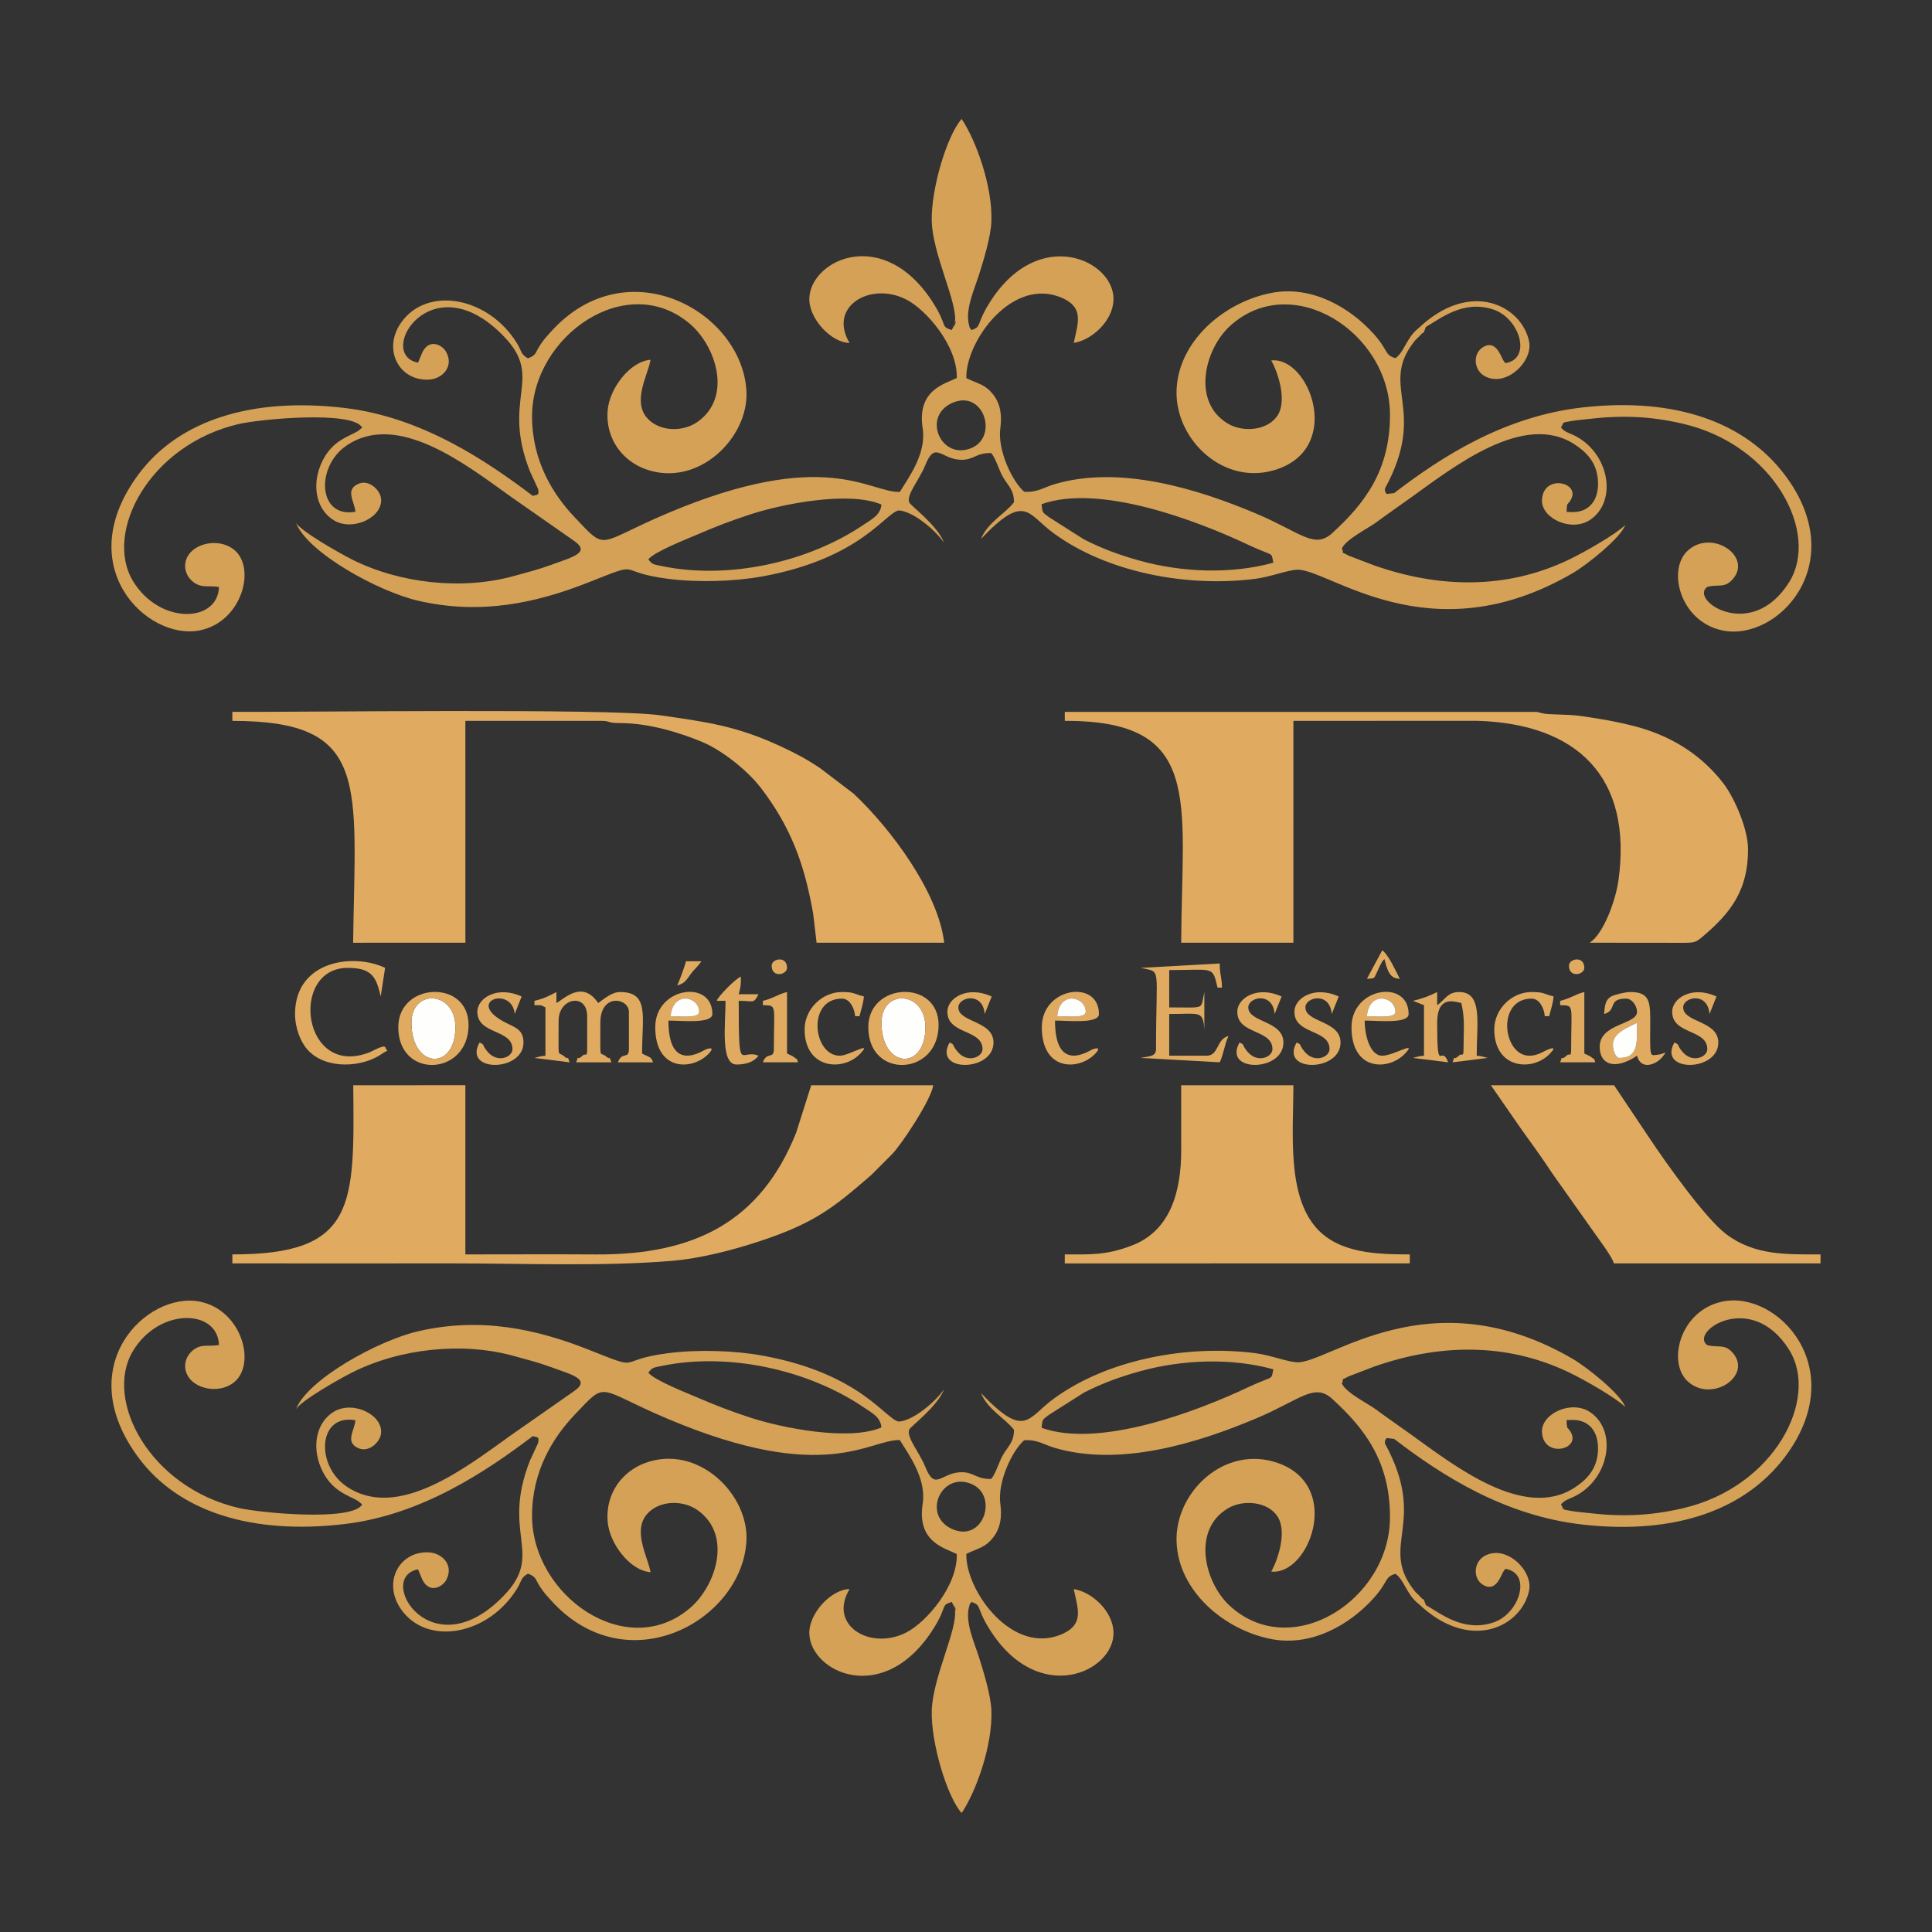 <?xml version="1.0" encoding="UTF-8"?>
<!DOCTYPE svg PUBLIC "-//W3C//DTD SVG 1.1//EN" "http://www.w3.org/Graphics/SVG/1.1/DTD/svg11.dtd">
<!-- Creator: CorelDRAW -->
<svg xmlns="http://www.w3.org/2000/svg" xml:space="preserve" width="381mm" height="381mm" version="1.1" style="shape-rendering:geometricPrecision; text-rendering:geometricPrecision; image-rendering:optimizeQuality; fill-rule:evenodd; clip-rule:evenodd"
viewBox="0 0 38100 38100"
 xmlns:xlink="http://www.w3.org/1999/xlink"
 xmlns:xodm="http://www.corel.com/coreldraw/odm/2003">
 <rect x="0" y="0" width="38100" height="38100" fill="#333333" stroke="none"/>
 <defs>
  <style type="text/css">
   <![CDATA[
    .fil0 {fill:#D5A156}
    .fil1 {fill:#E0AB60}
    .fil2 {fill:#FEFEFD}
   ]]>
  </style>
 </defs>
 <g id="Capa_x0020_1">
  <g id="_2685458736240">
   <path class="fil0" d="M9396.88 9263.46c-317.78,-200.84 -651.17,-425.4 -1019.01,-575.47 -787.39,-321.2 -737.26,-146.84 -1363.42,-74.51 135.55,-120.98 148.12,-57.77 180.65,-225.12 -90.04,-123.33 -77.36,-102.55 -255.14,-128.58 -108.16,-15.84 -208.35,-25.39 -306.97,-38.38 -3410.97,-449.99 -4802.17,2128.45 -4013.16,3322.41 158.9,240.45 468.76,540.75 857.23,586.36 818.29,96.04 1006.52,-465.63 825.45,-600.67 -202.85,-72.6 -304.63,49.62 -483.24,-103.45 -428.42,-367.12 329.38,-961.92 788.16,-526.8 231.01,219.07 180.69,636.51 45.22,914.71 -718.16,1474.47 -3311.84,-39.46 -2071.68,-2156.9 1172.68,-2002.25 4178.13,-1951.49 6216.39,-912.44 308.14,157.07 519.33,301.88 794.65,451.79 -64.04,72.32 129.88,94.89 -195.13,67.05z"/>
   <path class="fil0" d="M28224.43 11505.76c1096.88,8.82 1642.87,81.1 2667.2,-394.67 188.31,-87.46 551.87,-316.93 713.68,-357.98l-158.4 180.56c-405.11,331.2 -942.21,630.92 -1449.6,799.55 -351.72,116.9 -631.07,152.86 -1043.12,205.98 -483.3,62.28 -729.96,-35.23 -1172.24,-48.29 -57.23,-245.55 77.32,-162.43 169,-279.92 111.07,-142.35 69.83,-114.84 273.48,-105.23z"/>
   <path class="fil0" d="M28510.21 9071.69c237.94,-101.85 544.8,-300.97 790.46,-416.06 2073.96,-971.64 5067.6,-916.77 6102.74,1116.18 849.83,1669.08 -570.3,2916.38 -1571.99,2570.16 -282.12,-97.53 -505.41,-323.11 -609.25,-603.15 -140.82,-379.86 -107.76,-723.61 170.19,-898.45 539.25,-339.22 1096.23,303.88 690.59,602.19 -230.39,169.43 -540.13,-83.35 -513.47,278.73 30.58,415.88 1091.79,759.78 1719.07,-153.44 777.09,-1131.33 -459.5,-3781.08 -3997.09,-3350.39 -105.55,12.84 -196.77,22.66 -304.55,38.74 -172.45,25.73 -188.89,37.37 -255.18,132.16 35.16,194.72 20.82,77.31 66.46,134.43l113.37 89.12c-651.9,-78.43 -606.79,-236.63 -1331.36,60.57 -422.04,173.1 -654.16,379.16 -1001.57,545.69 -90.85,-58.84 -96.9,110.68 -68.42,-146.48z"/>
   <path class="fil0" d="M6942.7 10298.91c-273.53,23.15 -490.48,-152.95 -577.34,-335.16 -60.51,-126.89 -76.22,-238.35 -69.57,-404.89l94.19 -352.3c-45.82,556.62 47.47,1079.74 656.34,925.4 19.42,-297.78 -86.77,-168.8 -59.29,-494.3 558.3,-287.07 695.46,598.6 -44.33,661.25z"/>
   <path class="fil0" d="M28117.08 6447.82l-42.9 119.11c-218.71,-143.04 -13.57,60.74 -105.07,-90.26l147.97 -28.85z"/>
   <path class="fil0" d="M19329 6487c162.57,-613.22 905.61,-1515.6 1772.54,-1379.3 1033.45,162.48 1028.44,1332.72 142.51,1588.89 369.36,-874.27 -697.1,-1260.64 -1466.68,-679.84 -191.79,144.73 -310.12,373.45 -448.37,470.25z"/>
   <path class="fil0" d="M8287.38 7192.04c124.83,-175.59 26.16,-267.33 216.6,-334.68 478.43,-87.06 342.24,835.49 -328.13,517.68 -551.98,-261.69 -425.33,-859.94 -129.89,-1038.38 -53.1,197.86 -141.57,256.29 -114.67,536.81 22.1,230.43 111.16,315.24 356.09,318.57z"/>
   <path class="fil0" d="M18655.82 6586.35c-18.37,70.32 -36.25,67.25 16.67,54.75l0.72 -0.15 0.7 -0.17 0.72 -0.17 0.71 -0.17 0.16 -0.03 0.56 -0.12 0.73 -0.17 0.75 -0.17 0.73 -0.17 0.65 -0.16 0.14 -0.02 0.75 -0.17 0.78 -0.18 0.77 -0.17 0.82 -0.17 0.34 -0.07 0.46 -0.11 0.78 -0.17 0.82 -0.18 0.84 -0.17 0.85 -0.17 0.04 -0.02 0.8 -0.17 0.85 -0.17 0.85 -0.19 0.89 -0.17 0.54 -0.12 0.33 -0.05 0.88 -0.17 0.91 -0.19 0.92 -0.19 0.89 -0.17 0.2 -0.05 0.73 -0.13 0.92 -0.19 0.94 -0.17 0.97 -0.19 0.77 -0.15 0.19 -0.02 0.95 -0.19 1.01 -0.17 0.99 -0.19 0.97 -0.18 0.43 -0.07 0.59 -0.12 1.03 -0.17 1.02 -0.19 1.04 -0.17 1.04 -0.19 0 0 1.04 -0.17 1.06 -0.19 1.07 -0.17 1.09 -0.18 0.67 -0.11 0.42 -0.06 1.11 -0.19 1.09 -0.17 1.13 -0.19 1.12 -0.17 0.24 -0.05 0.91 -0.14 1.14 -0.17 1.18 -0.17 1.17 -0.19 0.92 -0.13 0.24 -0.04 1.21 -0.17 1.2 -0.17 1.19 -0.17 1.21 -0.17 0.51 -0.07 0.73 -0.1 1.25 -0.17 1.23 -0.17 1.26 -0.17 1.29 -0.17c150.07,-19.63 39.87,64.47 121.08,-76.27l-231.8 2.86 -0.11 0 -0.06 -0.15c-200.98,-637.17 -829.78,-1512.73 -1715.9,-1459.09 -1028.35,62.27 -1236.37,1323.23 -226.33,1599.18 -101.18,-251 -122.27,-531.83 58.28,-727.25 314.64,-340.52 992.8,-280.08 1435.29,67.23 221.66,173.95 267.63,343.32 448.66,519.93l0.17 0.15c10.21,9.95 20.82,19.9 31.9,29.89z"/>
   <path class="fil0" d="M29951.5 6444.99c330.32,375.56 98.19,798.95 -270.55,937.4 -579.18,217.48 -708.51,-550.42 -256.44,-512.43 130.03,51.46 66.84,183.38 216.56,348.71 555.96,-38.67 359.76,-687.78 310.43,-773.68z"/>
   <path class="fil0" d="M30941.04 10095.62c-13.79,-13.62 -71.22,69.93 -34.2,-148.18 400.17,-412.28 -478.72,-650.31 -498.72,-84.32 -12.7,359.11 585.1,641.71 957.39,383.37 542.79,-376.64 362.17,-1328 -324.34,-1661.14 -101.87,-49.43 -185.67,-65.65 -257.78,-153.68 70.8,-126.69 7.95,-88.22 203.57,-128.16 74.04,-15.11 227.87,-28.25 303.8,-37.24 673.03,-79.45 1233.05,-64.09 1895.27,89.67 1809.79,420.22 2698.96,2160.86 2097.81,3123.31 -746.99,1195.95 -1983.49,349.73 -1614.56,93.83 223.01,-55.31 334.76,29.02 490.67,-139.82 418.98,-453.65 -400.64,-1012.68 -877.55,-573.94 -407.98,375.3 -153.95,1392.32 677.74,1572.05 1087.62,235.03 2555.83,-1310.39 1241.43,-3060.27 -771.7,-1027.43 -2127.65,-1539.11 -3965.94,-1339.16 -1568.71,170.65 -2813.15,979.86 -3743.02,1692.54l-146.84 17.36c-26.53,-46.48 -32.24,-16.75 -35.33,-105.22 854.49,-1567.88 -113.47,-2000.65 565.85,-2885.69 55.28,-72.06 69.96,-71.46 124.16,-131.17 31.67,-34.91 48.85,-51.48 59.43,-62.05l57.2 -109.89c289.68,-163.4 739.85,-541.96 1334.09,-343.39 519.66,173.66 763.9,976.77 233.23,1057.07l-45.34 -65.6c-41.13,-72.86 -148.07,-414.55 -403.92,-242.97 -193.82,129.99 -171.11,441.58 37.41,560.8 420.78,240.59 961.1,-284.42 882.43,-677.17 -140.21,-699.92 -1150.56,-1245.79 -2185.87,-259.89 -230.15,177.31 -276.02,467.87 -450.41,586.77 -221.61,-63.38 -132.03,-152.16 -437.77,-488.49 -464.94,-511.48 -1209.24,-949.87 -2003.13,-799.53 -923,174.77 -1842.11,940.38 -1875.71,1922.31 -33.42,976.59 953.14,1925.59 2008.37,1547.43 1275.13,-456.94 600.27,-2221.06 -141.2,-2136.79 131.48,232.2 315.76,782.31 126.82,1081.31 -190.57,301.63 -679.92,343.83 -980.64,165.12 -722.04,-429.07 -458.65,-1472.43 42.08,-1927.58 1219.36,-1108.29 3147.23,124.78 3153.5,1744.49 4.25,1104.81 -498.34,1758.04 -1142.32,2344.27 -350.8,319.36 -629.01,-21.3 -1490.18,-385.08 -1146.5,-484.28 -2685.95,-966.97 -3983.23,-582.3 -219.02,64.93 -334.74,164.35 -596.59,149.28 -227.68,-189.54 -533.83,-817.04 -471.41,-1259.38 33.99,-240.58 4.33,-470.38 -137.89,-653.71 -163.63,-210.85 -300.77,-213.42 -532.58,-328.35 -21.19,-720.33 917.15,-2034.18 1911.61,-1570.69 414.48,193.17 284.42,498.93 205.99,877.15 370.39,-60.72 770.93,-441.29 784.42,-848.26 25.99,-784.24 -1481.87,-1482.87 -2445.57,57.1 -270.51,432.24 -145.08,465.9 -354.11,536.98 -43.68,-60.36 -29.16,-15.5 -53.27,-114.7 -72.58,-299.04 114.69,-704.66 200.15,-975.36 86.99,-275.66 234.27,-746.62 244.88,-1056.67 23.6,-691.52 -303.76,-1593.49 -586.81,-2016.01 -289.33,321.9 -606.36,1386.32 -589.7,2016.02 17.39,657.52 517.6,1619.48 456.09,1990.14 -45.44,274.08 76.56,-218.55 -23.13,80.74l-38.04 75.23c-223.25,-64.11 -85.29,-81.11 -345.86,-501.96 -977.07,-1578.13 -2435.1,-890.62 -2463.03,-127.25 -14.85,406.17 436.28,880.73 793.59,884 -431.69,-717.31 409.65,-1219.36 1118.35,-856.09 401.53,205.8 1013.01,921.74 996.16,1546.82 -218.67,115.04 -792.21,224.58 -672.96,991.61 76.92,494.47 -268.34,960.22 -451.04,1256.31 -598.8,16.62 -1462.81,-895.09 -4565.4,413.73 -1433.71,604.8 -1188.6,778.51 -1849.34,82.43 -418.51,-440.87 -835.71,-1098.06 -837.52,-1983.12 -3.29,-1586.61 1874.91,-2900.91 3124.07,-1818.35 501.28,434.42 830.62,1429.64 144.51,1919.87 -295.34,211.04 -759.74,196.89 -997.83,-70.89 -299.25,-336.54 20.13,-861.55 66.2,-1150.17 -410.87,31.66 -813.25,572.72 -845.97,999.74 -45.38,591.39 324.3,999.49 732.36,1151.72 1043.13,389.12 2058.55,-611.72 2004.18,-1540.94 -91.97,-1572.34 -2364.8,-2825.94 -3858.22,-1159.95 -87.06,97.14 -135.91,145.56 -213.29,265.53 -97.82,151.64 -72.68,197.32 -238.54,254.86 -144.4,-82.49 -120.48,-141.09 -208.09,-285.87 -559.43,-924.64 -1779.24,-1153.97 -2294.29,-413.74 -367.02,527.5 -37.29,1149.81 550.9,1119.88 267.32,-13.6 502.31,-260.59 337.11,-551.58 -74.29,-130.83 -332.32,-271.5 -470.28,21.93l-81.03 195.32c-847.34,-159.44 265.62,-2011.15 1701.51,-508.59 790.05,826.76 -65.99,1203.07 504.84,2651.34l161.59 349.54c20.84,130.08 -2.34,104.78 -105.68,134.2 -918.67,-695.41 -2188.34,-1550.8 -3701.08,-1732.05 -1838.76,-220.34 -3274.8,243.12 -4064.05,1295.3 -1366.59,1821.83 153.27,3290.03 1190.98,3091.21 848.15,-162.51 1138.37,-1266.24 661.31,-1609.39 -304.31,-218.88 -769.56,-103.52 -900.49,162.46 -104.97,213.25 5.18,407.77 120.2,492.99 169.85,125.82 289.66,61.49 505.39,96.97 -23.21,711.75 -1176.29,745.65 -1696.54,-118.18 -579.36,-961.99 325.41,-2684.93 2084.09,-3095.41 424.29,-99.02 2246.91,-270.26 2436.24,69.33l-77.03 64.93c-186.98,118.09 -539.66,188.24 -738.25,663.07 -189.08,452 -69.71,909 262.17,1104.04 378,222.16 973.69,-67.74 923.99,-439.21 -22.51,-168.45 -242.54,-376.21 -448.56,-282.29 -261.78,119.33 -79.18,332.67 -54.65,549.36 -736.46,134.6 -792.56,-877.41 -184.88,-1298.92 1008.34,-699.43 2366.45,370.94 3257.14,1008.11l1224.62 855.39c359.79,241.15 -12.99,327.77 -440.95,484.11 -255.5,93.32 -464.89,145.24 -735.52,220.15 -1010.42,279.68 -2244.2,148.82 -3190.45,-328.35 -260.78,-131.5 -992.57,-549.28 -1101.78,-718.17 234.42,587.68 1616.06,1348.4 2404.85,1532.02 1241.87,289.08 2348.16,39.7 3359.11,-359.99 1122.93,-443.99 486.03,-210.75 1577.12,-70.75 582.09,74.7 1305.77,52.5 1859.75,-48.85 1955.27,-357.69 2432.95,-1274.8 2690.73,-1300.88 309.23,27.25 755.84,433.45 888.07,640.33 -129.43,-349.01 -666.84,-736.3 -689.24,-801.44 -53.34,-155.11 199.53,-437.22 319.65,-734.11 195.71,-483.87 305.65,-115.26 697.58,-103.22 261.89,8.05 297.97,-141.47 603.13,-131.89 100.32,128.46 144.5,325.65 232.66,476.18 100.31,171.27 216.83,252.18 214.48,493.04 -181.2,234.79 -514.87,393.06 -650.17,722.8 868.04,-912.52 913.48,-494.78 1420.08,-120.75 1063.41,785.16 2642.29,1078.36 3983.12,909.32 294.86,-37.17 626.56,-168.55 822.03,-180.79 610.05,-38.23 2618.38,1724.95 5455.87,60.14 274.94,-161.32 942.79,-696.49 1022.61,-940.58 -185.3,181.41 -789.05,527.4 -1102.63,678.41 -1248.33,601.04 -2577.41,563.05 -3851.11,115.81l-500.46 -191.35c-190.18,-110.2 -71.64,11.29 -132.52,-143.41 92.11,-187.96 497.97,-381.41 673.29,-510.44 234.83,-172.81 452.62,-322.67 682,-487.24 854.45,-613.15 2233,-1704 3230.78,-1054.7 222.56,144.83 438.27,345.42 463.2,709.88 26.79,391.66 -174.92,661.62 -571.17,624.19zm-12169.45 -2146.56c619.77,-283.73 924.11,652.16 392.67,883.4 -597.53,260.01 -992.19,-608.92 -392.67,-883.4zm-5986.77 3081.45c120.21,-151.43 777.09,-407.3 953.02,-483.75 350.96,-152.47 692.08,-283.75 1068.03,-405.87 608.22,-197.55 1927.7,-466.8 2576.32,-191.25 -16.71,208.41 -197.06,293.36 -342.25,392.2 -1096.35,746.21 -2672.55,1094.75 -3990.94,821.37 -175.88,-36.47 -182.61,-30.11 -264.18,-132.7zm7756 -1087.68c1127.34,-404.22 3033.62,304.16 4121.47,822.89 82.42,39.31 154.21,65.97 242.99,103.47 197.07,83.26 168.62,42.15 205.34,227.47 -822.51,228.33 -1795.3,194.16 -2637.73,-40.71 -412.39,-114.98 -747.56,-240.03 -1098.04,-419.83l-689.42 -437.8c-118.88,-94.17 -128.95,-68.92 -144.61,-255.49z"/>
   <path class="fil1" d="M20998.3 14215.98c2747.16,-10.55 2306.18,1571.48 2295.38,4374.7l2212.66 0.02 0.31 -4374.63 3616.77 -1.52c1972.07,55.87 3076.27,1102.11 2793.31,3147.18 -55.76,402.65 -297.23,1057.34 -566.74,1229.02l1801.95 1.84c281.85,1.85 291.18,-8.08 446.46,-140.67 540.28,-461.26 874.18,-902.79 874.18,-1704.01 0,-391.79 -262.09,-1009.73 -493.64,-1308.48 -451.96,-583.12 -1070.72,-953.3 -1798.78,-1132.09 -213.75,-52.5 -401.7,-91.58 -608.12,-125.84 -597.2,-99.15 -515.78,-74.47 -1024.17,-98.24 -145.96,-6.82 -202.45,-44.18 -257.08,-44.18l-9292.8 -0.05 0.31 176.95z"/>
   <path class="fil1" d="M4582.28 14216.07c2718.56,0 2423.78,1212.55 2381.44,4375.28l2214.18 -0.87 -0.62 -4374.41 2705.16 0.03c166.46,6.12 91.22,42.87 346.49,43.07 581.96,0.46 1207.09,198.78 1627.38,376.67 401.63,170 894.74,570.88 1146.93,899.84 594.47,775.53 863.33,1510.55 1033.18,2486.17l67.14 568.9 2515.92 -0.24c-111.73,-982.09 -1043.95,-2243.72 -1785.66,-2938.63l-661.9 -504.02c-269.66,-180.4 -471.27,-287.63 -778.99,-430.7 -877.4,-407.93 -1479.77,-481.86 -2370.68,-610.66 -1003,-145 -7277.41,-57.86 -8440.91,-68.39l0.94 177.96z"/>
   <path class="fil1" d="M4582.06 24737.31l0.31 177.04c1436.92,3.02 2874.31,-0.15 4311.43,0.02 1429.49,0.17 2965.62,63.02 4325.25,-46.91 611.55,-49.45 1254.81,-222.77 1766.5,-391.66 1097.02,-362.09 1472.09,-678.36 2196.17,-1303.99l410.18 -411.19c182.95,-185.3 777.23,-1080.46 811.26,-1358.47l-2405.93 0.02 -295.47 932.37c-701.8,1759.27 -2008.4,2416.46 -3949.05,2403.61 -857.83,-5.7 -1717.22,-0.31 -2575.26,-0.58l-0.06 -3336.55 -2211.07 1.09c23.83,2369.85 56.66,3340.28 -2384.26,3335.2z"/>
   <path class="fil1" d="M23294.01 22681.9c-0.02,830.31 -218.76,1589.51 -966.55,1877.88 -515.92,198.95 -819.63,177.69 -1329.26,177.75l-0.36 177.66 6804.43 -0.63 -0.17 -177.04c-652.67,0 -1386.86,-22.92 -1831.01,-508.82 -598.99,-655.28 -464.63,-1897.77 -464.72,-2826.19l-2212.75 -0.4 0.39 1279.79z"/>
   <path class="fil1" d="M31826.63 24914.35l4075.24 0.19 -0.1 -176.94c-673.15,-0.22 -1296.4,23.21 -1854.69,-394.91 -422.79,-316.64 -1206.72,-1430.09 -1523.58,-1905.09l-693.15 -1035.38 -2429.13 -0.09 587.89 848.59c220.09,305.79 427.67,593.03 624.76,891.96l753.84 1064.83c136.52,199.99 418.73,561.43 458.92,706.84z"/>
   <path class="fil1" d="M10539.71 19736.57l0 86.62c170.21,3.8 101.61,-11.85 216.57,43.32l0 952.89c-116.94,9.74 -117.84,20.33 -216.57,43.33l693.02 86.63c-71,-196.17 10.04,-12.09 -102.32,-114.24 -140.25,-127.49 -114.26,127.71 -114.26,-708.73 0,-450.3 563.1,-554.17 563.1,-86.62l0 649.7c0,175.56 -28.85,69.66 -89.56,127.03 -144.19,136.29 -55.37,-65.11 -127.03,132.86l693.01 0c-70.98,-196.17 10.04,-12.09 -102.3,-114.24 -135.06,-122.78 -114.24,138.17 -114.24,-665.41 0,-594.41 563.08,-488.13 563.08,-216.58l0 736.34c0,208.86 -136.3,38.11 -216.58,259.89l693.02 0c-41.55,-114.78 -51.56,-85.97 -216.56,-173.25 0,-733.36 147.16,-1212.79 -433.16,-1212.79 -169.23,0 -319.49,140.48 -433.11,216.56 -310.82,-464.14 -674.21,-78.71 -822.98,0l0 -216.56c-147.86,78.23 -247.58,130.03 -433.13,173.25z"/>
   <path class="fil1" d="M5818.5 19996.46c0,277.6 110.14,554.25 247.31,705.58 363.81,401.29 1086.02,345.06 1457.56,84.81 165.51,-115.93 121.13,-12.5 71.01,-140.7 -37.47,-40.09 -260.96,87.5 -289.81,99.2 -1347.55,546.97 -1609.77,-1658.49 -446.53,-1658.49 483.63,0 562.24,187.63 649.69,563.07l86.65 -563.07c-620.19,-297.57 -1775.88,-145.85 -1775.88,909.6z"/>
   <path class="fil1" d="M22494.32 19086.86c419.74,97.79 303.18,-82.42 303.18,1602.61 0,157.33 -156.27,139.02 -303.18,173.26l1559.3 86.63c78.81,-164.3 94.4,-355.47 173.26,-519.78 -246.68,65.87 -186.45,389.82 -433.16,389.82l-736.34 0 0 -822.94c617.19,0 661.86,-71.51 693.01,303.18l0 -736.32c-82.9,355.86 49.52,303.19 -693.01,303.19l0 -736.34c884.8,0 851.48,-88.88 952.9,346.51l86.65 0c0,-219.6 -43.31,-235.98 -43.31,-476.43l-1559.3 86.61z"/>
   <path class="fil2" d="M17383.3 20169.71c0,905.73 866.28,957.25 866.28,86.62 0,-718.3 -866.28,-765.96 -866.28,-86.62z"/>
   <path class="fil2" d="M8114.13 20169.71c0,905.73 866.28,957.25 866.28,86.62 0,-718.3 -866.28,-765.96 -866.28,-86.62z"/>
   <path class="fil1" d="M27865.21 19736.57l216.59 86.62 0 996.21c-116.95,9.74 -117.85,20.33 -216.59,43.33l693.03 86.63c-138.3,-382.12 -216.56,301.15 -216.56,-779.65 0,-529.02 315.04,-427.43 476.43,-389.83 75.93,325.81 43.34,520.82 43.34,909.59 0,175.56 -28.85,69.66 -89.56,127.03 -144.19,136.29 -55.37,-65.11 -127.03,132.86l693.03 -86.63c-98.73,-23 -99.61,-33.59 -216.56,-43.33 0,-640.77 124.28,-1256.08 -346.53,-1256.08 -231.16,0 -279.96,157.31 -433.12,259.87l0 -259.87c-138.51,73.28 -304.7,133.23 -476.47,173.25z"/>
   <path class="fil1" d="M17383.3 20169.71c0,-679.34 866.28,-631.68 866.28,86.62 0,870.63 -866.28,819.11 -866.28,-86.62zm-259.91 86.62c0,1034.49 1386.06,966.09 1386.06,-43.31 0,-906.56 -1386.06,-844.9 -1386.06,43.31z"/>
   <path class="fil1" d="M8114.13 20169.71c0,-679.34 866.28,-631.68 866.28,86.62 0,870.63 -866.28,819.11 -866.28,-86.62zm-259.87 86.62c0,1034.49 1386.03,966.09 1386.03,-43.31 0,-906.56 -1386.03,-844.9 -1386.03,43.31z"/>
   <path class="fil1" d="M31806.78 20602.84c0,-243.16 310.4,-345.26 476.44,-433.13 0,378.04 34.61,693.02 -346.49,693.02 -81.54,0 -129.95,-159.77 -129.95,-259.89zm-173.27 -606.38c266.35,-71.14 58.95,-303.2 433.16,-303.2 122.92,0 216.55,149.5 216.55,259.87 0,257.86 -736.34,223.03 -736.34,693.02 0,341.49 292.01,470.79 736.34,173.25 80.12,300.06 383.25,168.98 498.53,26.19 120.89,-149.72 38.91,-57.55 -90.71,-45.93 -153.75,13.76 -153.2,85.27 -147.64,-586.93 3.61,-439.16 3.39,-649.41 -390.11,-649.41 -103.41,0 -328.52,55.67 -385.76,90.71 -108.58,66.46 -120.04,174.72 -134.02,342.43z"/>
   <path class="fil1" d="M26955.65 20039.77c42.38,-509.52 563.05,-389.72 563.05,-86.64 0,133.03 -353.57,86.64 -563.05,86.64zm-303.24 216.56c0,873.02 729.86,858.7 1049.74,526.7 269.56,-279.79 -217.18,36.37 -443.32,36.37 -243.93,0 -346.53,-406.58 -346.53,-693.01 263.73,0 866.29,67.42 866.29,-129.93 0,-690.32 -1126.18,-531.95 -1126.18,259.87z"/>
   <path class="fil1" d="M13225.16 20039.77c42.42,-509.52 563.08,-389.72 563.08,-86.64 0,133.03 -353.56,86.64 -563.08,86.64zm-303.2 216.56c0,873.02 729.86,858.7 1049.73,526.7 129.96,-134.9 26.53,-117.7 -52.34,-88.27 -59.75,22.28 -737.5,493.72 -737.5,-568.37 263.72,0 866.27,67.42 866.27,-129.93 0,-690.32 -1126.16,-531.95 -1126.16,259.87z"/>
   <path class="fil1" d="M20848.37 20039.77c42.41,-509.52 563.11,-389.72 563.11,-86.64 0,133.03 -353.59,86.64 -563.11,86.64zm-303.18 216.56c0,873.02 729.84,858.7 1049.72,526.7 129.98,-134.9 26.55,-117.7 -52.35,-88.27 -59.73,22.28 -737.5,493.72 -737.5,-568.37 263.73,0 866.29,67.42 866.29,-129.93 0,-690.32 -1126.16,-531.95 -1126.16,259.87z"/>
   <path class="fil1" d="M9413.54 19953.13c0,452.87 693.01,338.31 693.01,736.34 0,156 -291.12,284.38 -488.11,54.98 -124.73,-145.28 -48.2,-139.16 -161.56,-184.92 -333.15,592.98 866.25,582.49 866.25,0 0,-240.59 -144.09,-290.97 -317.47,-375.53 -888.38,-433.26 96.55,-760.54 144.22,-187.54l137.33 -345.26c-478.74,-219.89 -873.67,29.34 -873.67,301.93z"/>
   <path class="fil1" d="M25526.27 19953.13c0,452.87 693.03,338.31 693.03,736.34 0,156 -291.17,284.38 -488.13,54.98 -124.74,-145.28 -48.18,-139.16 -161.59,-184.92 -333.14,592.98 866.29,582.49 866.29,0 0,-435.28 -693.03,-392.61 -693.03,-693.02 0,-206.36 482.65,-316.08 519.77,129.95l137.36 -345.26c-478.77,-219.89 -873.7,29.34 -873.7,301.93z"/>
   <path class="fil1" d="M18682.69 19953.13c0,452.87 693.03,338.31 693.03,736.34 0,156 -291.16,284.38 -488.13,54.98 -124.74,-145.28 -48.19,-139.16 -161.59,-184.92 -333.14,592.98 866.29,582.49 866.29,0 0,-435.28 -693.04,-392.61 -693.04,-693.02 0,-206.36 482.68,-316.08 519.8,129.95l137.34 -345.26c-478.75,-219.89 -873.7,29.34 -873.7,301.93z"/>
   <path class="fil1" d="M24400.13 19953.13c0,452.87 693.02,338.31 693.02,736.34 0,156 -291.16,284.38 -488.14,54.98 -124.74,-145.28 -48.22,-139.16 -161.57,-184.92 -333.16,592.98 866.27,582.49 866.27,0 0,-435.28 -693.03,-392.61 -693.03,-693.02 0,-206.36 482.66,-316.08 519.78,129.95l137.36 -345.26c-478.76,-219.89 -873.69,29.34 -873.69,301.93z"/>
   <path class="fil1" d="M32976.25 19953.13c0,452.87 693.03,338.31 693.03,736.34 0,156 -291.16,284.38 -488.11,54.98 -124.76,-145.28 -48.21,-139.16 -161.59,-184.92 -333.18,592.98 866.27,582.49 866.27,0 0,-435.28 -693.04,-392.61 -693.04,-693.02 0,-206.36 482.66,-316.08 519.78,129.95l137.33 -345.26c-478.74,-219.89 -873.67,29.34 -873.67,301.93z"/>
   <path class="fil1" d="M15867.3 20299.64c0,777.54 748.66,840.81 1093.03,483.39 265.43,-275.49 -210.22,36.37 -399.99,36.37 -528.17,0 -654.57,-1126.14 43.31,-1126.14 155.3,0 246.74,188.74 259.87,346.51l86.62 0c30.3,-129.96 74.73,-246.74 86.63,-389.84 -198.44,-46.22 -175.21,-86.61 -433.12,-86.61 -395.87,0 -736.35,340.47 -736.35,736.32z"/>
   <path class="fil1" d="M29467.82 20299.64c0,777.54 748.66,840.81 1093.04,483.39 163.71,-169.91 1.55,-97.82 -23.24,-89.43 -87.11,29.45 -202.9,125.8 -376.76,125.8 -528.16,0 -654.56,-1126.14 43.31,-1126.14 155.3,0 246.76,188.74 259.88,346.51l86.63 0c30.28,-129.96 74.72,-246.74 86.62,-389.84 -198.44,-46.22 -175.21,-86.61 -433.13,-86.61 -395.87,0 -736.35,340.47 -736.35,736.32z"/>
   <path class="fil1" d="M14134.75 19736.57l173.27 0c0,449.9 -105.7,1256.08 216.56,1256.08 200.93,0 347.55,-56.45 433.11,-173.25 -363.15,-150.01 -389.8,422.4 -389.8,-1082.83 307.19,0 286.2,65.85 389.8,-129.94l-389.8 0c35.59,-152.73 43.31,-142.31 43.31,-346.51 -88.29,23.58 -452.87,388.14 -476.45,476.45z"/>
   <path class="fil1" d="M15044.33 19736.57l0 86.62c285.82,6.38 216.6,-18.62 216.6,866.28 0,208.86 -136.31,38.11 -216.6,259.89l693.03 0c-37.41,-103.33 4.11,-34.87 -74.27,-98.99 -41.44,-33.88 -96.8,-50.2 -142.28,-74.26l0 -1212.79c-179,41.69 -263.57,123.65 -476.48,173.25z"/>
   <path class="fil1" d="M30767.23 19736.57l0 86.62c285.82,6.38 216.59,-18.62 216.59,866.28 0,175.56 -28.85,69.66 -89.56,127.03 -144.19,136.29 -55.37,-65.11 -127.03,132.86l693.03 0c-37.38,-103.33 4.11,-34.87 -74.26,-98.99 -41.45,-33.88 -96.83,-50.2 -142.3,-74.26l0 -1212.79c-178.99,41.69 -263.56,123.65 -476.47,173.25z"/>
   <path class="fil2" d="M31806.78 20602.84c0,100.12 48.41,259.89 129.95,259.89 381.1,0 346.49,-314.98 346.49,-693.02 -166.04,87.87 -476.44,189.97 -476.44,433.13z"/>
   <path class="fil2" d="M26955.65 20039.77c209.48,0 563.05,46.39 563.05,-86.64 0,-303.08 -520.67,-422.88 -563.05,86.64z"/>
   <path class="fil2" d="M13225.16 20039.77c209.52,0 563.08,46.39 563.08,-86.64 0,-303.08 -520.66,-422.88 -563.08,86.64z"/>
   <path class="fil2" d="M20848.37 20039.77c209.52,0 563.11,46.39 563.11,-86.64 0,-303.08 -520.7,-422.88 -563.11,86.64z"/>
   <path class="fil1" d="M26955.65 19303.43c169.34,-14.1 130.89,4.75 204.26,-142.24 23.84,-47.79 33.97,-80.06 54.29,-118.95l30.47 -56.16c66.21,-104.83 5.8,-13.03 57.48,-72.47 73.94,317.38 146.2,376.76 303.18,389.82 -76.21,-144.07 -218.76,-469.5 -346.5,-563.07 -102.29,193.34 -199.5,367.08 -303.18,563.07z"/>
   <path class="fil1" d="M13355.12 19433.37c148.65,-39.69 180.77,-106.98 259.89,-216.54 78.89,-109.25 143.82,-151.31 216.54,-259.91l-303.18 0c-22.46,96.3 -131.77,389.92 -173.25,476.45z"/>
   <path class="fil1" d="M15217.58 19043.54c0,246.14 303.23,182.68 303.23,43.32 0,-246.13 -303.23,-182.68 -303.23,-43.32z"/>
   <path class="fil1" d="M30940.51 19043.54c0,246.14 303.19,182.68 303.19,43.32 0,-246.13 -303.19,-182.68 -303.19,-43.32z"/>
   <path class="fil0" d="M9396.88 28836.54c-317.78,200.84 -651.17,425.4 -1019.01,575.47 -787.39,321.2 -737.26,146.84 -1363.42,74.51 135.55,120.98 148.12,57.77 180.65,225.12 -90.04,123.33 -77.36,102.53 -255.14,128.58 -108.16,15.84 -208.35,25.39 -306.97,38.38 -3410.97,449.99 -4802.17,-2128.45 -4013.16,-3322.41 158.9,-240.45 468.76,-540.75 857.23,-586.36 818.29,-96.04 1006.52,465.63 825.45,600.67 -202.85,72.6 -304.63,-49.62 -483.24,103.43 -428.42,367.12 329.38,961.94 788.16,526.82 231.01,-219.09 180.69,-636.51 45.22,-914.71 -718.16,-1474.47 -3311.84,39.46 -2071.68,2156.9 1172.68,2002.25 4178.13,1951.49 6216.39,912.44 308.14,-157.07 519.33,-301.88 794.65,-451.79 -64.04,-72.32 129.88,-94.91 -195.13,-67.05z"/>
   <path class="fil0" d="M28224.43 26594.24c1096.88,-8.82 1642.87,-81.1 2667.2,394.67 188.31,87.46 551.87,316.93 713.68,357.98l-158.4 -180.56c-405.11,-331.2 -942.21,-630.92 -1449.6,-799.55 -351.72,-116.9 -631.07,-152.86 -1043.12,-205.98 -483.3,-62.28 -729.96,35.23 -1172.24,48.29 -57.23,245.53 77.32,162.43 169,279.92 111.07,142.35 69.83,114.84 273.48,105.23z"/>
   <path class="fil0" d="M28510.21 29028.31c237.94,101.85 544.8,300.97 790.46,416.06 2073.96,971.63 5067.6,916.77 6102.74,-1116.18 849.83,-1669.08 -570.3,-2916.38 -1571.99,-2570.16 -282.12,97.53 -505.41,323.11 -609.25,603.15 -140.82,379.86 -107.76,723.61 170.19,898.45 539.25,339.22 1096.23,-303.88 690.59,-602.19 -230.39,-169.43 -540.13,83.35 -513.47,-278.73 30.58,-415.88 1091.79,-759.78 1719.07,153.44 777.09,1131.33 -459.5,3781.08 -3997.09,3350.39 -105.55,-12.84 -196.77,-22.66 -304.55,-38.74 -172.45,-25.73 -188.89,-37.37 -255.18,-132.16 35.16,-194.72 20.82,-77.31 66.46,-134.43l113.37 -89.12c-651.9,78.43 -606.79,236.63 -1331.36,-60.57 -422.04,-173.1 -654.16,-379.16 -1001.57,-545.69 -90.85,58.84 -96.9,-110.68 -68.42,146.48z"/>
   <path class="fil0" d="M6942.7 27801.09c-273.53,-23.15 -490.48,152.95 -577.34,335.16 -60.51,126.89 -76.22,238.33 -69.57,404.89l94.19 352.28c-45.82,-556.6 47.47,-1079.72 656.34,-925.38 19.42,297.78 -86.77,168.8 -59.29,494.3 558.3,287.07 695.46,-598.6 -44.33,-661.25z"/>
   <path class="fil0" d="M28117.08 31652.18l-42.9 -119.11c-218.71,143.04 -13.57,-60.74 -105.07,90.26l147.97 28.85z"/>
   <path class="fil0" d="M19329 31612.98c162.57,613.24 905.61,1515.62 1772.54,1379.32 1033.45,-162.48 1028.44,-1332.72 142.51,-1588.89 369.36,874.27 -697.1,1260.64 -1466.68,679.84 -191.79,-144.73 -310.12,-373.45 -448.37,-470.27z"/>
   <path class="fil0" d="M8287.38 30907.96c124.83,175.59 26.16,267.33 216.6,334.68 478.43,87.06 342.24,-835.49 -328.13,-517.68 -551.98,261.68 -425.33,859.94 -129.89,1038.38 -53.1,-197.86 -141.57,-256.29 -114.67,-536.81 22.1,-230.43 111.16,-315.24 356.09,-318.57z"/>
   <path class="fil0" d="M18655.82 31513.65c-18.37,-70.32 -36.25,-67.25 16.67,-54.75l0.72 0.15 0.7 0.17 0.72 0.17 0.71 0.17 0.16 0.03 0.56 0.12 0.73 0.17 0.75 0.17 0.73 0.17 0.65 0.16 0.14 0.02 0.75 0.17 0.78 0.18 0.77 0.17 0.82 0.17 0.34 0.07 0.46 0.11 0.78 0.17 0.82 0.18 0.84 0.17 0.85 0.17 0.04 0.02 0.8 0.17 0.85 0.17 0.85 0.17 0.89 0.19 0.54 0.12 0.33 0.05 0.88 0.17 0.91 0.19 0.92 0.19 0.89 0.17 0.2 0.05 0.73 0.13 0.92 0.19 0.94 0.17 0.97 0.19 0.77 0.15 0.19 0.02 0.95 0.19 1.01 0.17 0.99 0.19 0.97 0.18 0.43 0.07 0.59 0.12 1.03 0.17 1.02 0.19 1.04 0.17 1.04 0.17 0 0.02 1.04 0.17 1.06 0.19 1.07 0.17 1.09 0.18 0.67 0.11 0.42 0.06 1.11 0.19 1.09 0.17 1.13 0.19 1.12 0.17 0.24 0.05 0.91 0.14 1.14 0.17 1.18 0.17 1.17 0.19 0.92 0.12 0.24 0.05 1.21 0.17 1.2 0.17 1.19 0.17 1.21 0.17 0.51 0.07 0.73 0.1 1.25 0.17 1.23 0.17 1.26 0.17 1.29 0.17c150.07,19.63 39.87,-64.47 121.08,76.27l-231.8 -2.86 -0.11 0 -0.06 0.15c-200.98,637.17 -829.78,1512.73 -1715.9,1459.09 -1028.35,-62.27 -1236.37,-1323.23 -226.33,-1599.18 -101.18,251 -122.27,531.83 58.28,727.25 314.64,340.52 992.8,280.08 1435.29,-67.23 221.66,-173.95 267.63,-343.32 448.66,-519.93l0.17 -0.15c10.21,-9.95 20.82,-19.9 31.9,-29.89z"/>
   <path class="fil0" d="M29951.5 31655.01c330.32,-375.56 98.19,-798.95 -270.55,-937.4 -579.18,-217.48 -708.51,550.4 -256.44,512.43 130.03,-51.46 66.84,-183.38 216.56,-348.71 555.96,38.67 359.76,687.78 310.43,773.68z"/>
   <path class="fil0" d="M30941.04 28004.38c-13.79,13.62 -71.22,-69.93 -34.2,148.18 400.17,412.28 -478.72,650.29 -498.72,84.32 -12.7,-359.11 585.1,-641.71 957.39,-383.37 542.79,376.64 362.17,1328 -324.34,1661.14 -101.87,49.43 -185.67,65.65 -257.78,153.68 70.8,126.69 7.95,88.22 203.57,128.16 74.04,15.11 227.87,28.25 303.8,37.24 673.03,79.45 1233.05,64.09 1895.27,-89.67 1809.79,-420.22 2698.96,-2160.88 2097.81,-3123.31 -746.99,-1195.95 -1983.49,-349.73 -1614.56,-93.83 223.01,55.31 334.76,-29.02 490.67,139.82 418.98,453.65 -400.64,1012.68 -877.55,573.93 -407.98,-375.29 -153.95,-1392.31 677.74,-1572.04 1087.62,-235.03 2555.83,1310.39 1241.43,3060.27 -771.7,1027.43 -2127.65,1539.11 -3965.94,1339.14 -1568.71,-170.63 -2813.15,-979.84 -3743.02,-1692.52l-146.84 -17.36c-26.53,46.47 -32.24,16.75 -35.33,105.22 854.49,1567.88 -113.47,2000.65 565.85,2885.69 55.28,72.06 69.96,71.46 124.16,131.17 31.67,34.91 48.85,51.48 59.43,62.05l57.2 109.89c289.68,163.4 739.85,541.96 1334.09,343.39 519.66,-173.66 763.9,-976.77 233.23,-1057.07l-45.34 65.6c-41.13,72.86 -148.07,414.55 -403.92,242.97 -193.82,-129.99 -171.11,-441.58 37.41,-560.8 420.78,-240.59 961.1,284.42 882.43,677.17 -140.21,699.92 -1150.56,1245.79 -2185.87,259.89 -230.15,-177.31 -276.02,-467.87 -450.41,-586.77 -221.61,63.38 -132.03,152.15 -437.77,488.49 -464.94,511.48 -1209.24,949.87 -2003.13,799.53 -923,-174.77 -1842.11,-940.38 -1875.71,-1922.31 -33.42,-976.59 953.14,-1925.59 2008.37,-1547.43 1275.13,456.94 600.27,2221.06 -141.2,2136.79 131.48,-232.2 315.76,-782.31 126.82,-1081.31 -190.57,-301.63 -679.92,-343.83 -980.64,-165.12 -722.04,429.07 -458.65,1472.43 42.08,1927.58 1219.36,1108.29 3147.23,-124.78 3153.5,-1744.49 4.25,-1104.83 -498.34,-1758.04 -1142.32,-2344.27 -350.8,-319.36 -629.01,21.3 -1490.18,385.06 -1146.5,484.28 -2685.95,966.99 -3983.23,582.32 -219.02,-64.93 -334.74,-164.35 -596.59,-149.28 -227.68,189.54 -533.83,817.04 -471.41,1259.38 33.99,240.57 4.33,470.38 -137.89,653.71 -163.63,210.85 -300.77,213.42 -532.58,328.35 -21.19,720.33 917.15,2034.18 1911.61,1570.69 414.48,-193.17 284.42,-498.93 205.99,-877.15 370.39,60.72 770.93,441.29 784.42,848.26 25.99,784.24 -1481.87,1482.87 -2445.57,-57.1 -270.51,-432.24 -145.08,-465.9 -354.11,-536.98 -43.68,60.36 -29.16,15.5 -53.27,114.7 -72.58,299.04 114.69,704.66 200.15,975.36 86.99,275.66 234.27,746.62 244.88,1056.66 23.6,691.53 -303.76,1593.5 -586.81,2016.02 -289.33,-321.9 -606.36,-1386.32 -589.7,-2016.02 17.39,-657.52 517.6,-1619.48 456.09,-1990.14 -45.44,-274.08 76.56,218.55 -23.13,-80.74l-38.04 -75.23c-223.25,64.11 -85.29,81.11 -345.86,501.96 -977.07,1578.13 -2435.1,890.62 -2463.03,127.25 -14.85,-406.17 436.28,-880.73 793.59,-884 -431.69,717.31 409.65,1219.36 1118.35,856.09 401.53,-205.8 1013.01,-921.74 996.16,-1546.82 -218.67,-115.04 -792.21,-224.58 -672.96,-991.61 76.92,-494.47 -268.34,-960.22 -451.04,-1256.31 -598.8,-16.62 -1462.81,895.09 -4565.4,-413.73 -1433.71,-604.8 -1188.6,-778.51 -1849.34,-82.43 -418.51,440.87 -835.71,1098.06 -837.52,1983.12 -3.29,1586.61 1874.91,2900.91 3124.07,1818.35 501.28,-434.42 830.62,-1429.64 144.51,-1919.87 -295.34,-211.04 -759.74,-196.89 -997.83,70.89 -299.25,336.54 20.13,861.55 66.2,1150.17 -410.87,-31.66 -813.25,-572.72 -845.97,-999.74 -45.38,-591.41 324.3,-999.49 732.36,-1151.72 1043.13,-389.12 2058.55,611.72 2004.18,1540.94 -91.97,1572.34 -2364.8,2825.94 -3858.22,1159.95 -87.06,-97.14 -135.91,-145.56 -213.29,-265.53 -97.82,-151.64 -72.68,-197.32 -238.54,-254.86 -144.4,82.49 -120.48,141.09 -208.09,285.87 -559.43,924.64 -1779.24,1153.97 -2294.29,413.74 -367.02,-527.5 -37.29,-1149.81 550.9,-1119.88 267.32,13.6 502.31,260.59 337.11,551.58 -74.29,130.83 -332.32,271.5 -470.28,-21.93l-81.03 -195.32c-847.34,159.43 265.62,2011.15 1701.51,508.59 790.05,-826.76 -65.99,-1203.07 504.84,-2651.34l161.59 -349.54c20.84,-130.08 -2.34,-104.78 -105.68,-134.2 -918.67,695.41 -2188.34,1550.8 -3701.08,1732.05 -1838.76,220.34 -3274.8,-243.12 -4064.05,-1295.3 -1366.59,-1821.83 153.27,-3290.03 1190.98,-3091.21 848.15,162.51 1138.37,1266.24 661.31,1609.39 -304.31,218.88 -769.56,103.52 -900.49,-162.46 -104.97,-213.25 5.18,-407.77 120.2,-492.99 169.85,-125.82 289.66,-61.49 505.39,-96.99 -23.21,-711.73 -1176.29,-745.63 -1696.54,118.2 -579.36,961.99 325.41,2684.93 2084.09,3095.41 424.29,99.02 2246.91,270.26 2436.24,-69.33l-77.03 -64.93c-186.98,-118.09 -539.66,-188.24 -738.25,-663.07 -189.08,-452 -69.71,-909 262.17,-1104.04 378,-222.16 973.69,67.74 923.99,439.21 -22.51,168.45 -242.54,376.21 -448.56,282.29 -261.78,-119.33 -79.18,-332.67 -54.65,-549.36 -736.46,-134.6 -792.56,877.41 -184.88,1298.92 1008.34,699.43 2366.45,-370.94 3257.14,-1008.11l1224.62 -855.39c359.79,-241.15 -12.99,-327.77 -440.95,-484.11 -255.5,-93.32 -464.89,-145.24 -735.52,-220.15 -1010.42,-279.68 -2244.2,-148.82 -3190.45,328.35 -260.78,131.5 -992.57,549.28 -1101.78,718.17 234.42,-587.68 1616.06,-1348.42 2404.85,-1532.02 1241.87,-289.08 2348.16,-39.7 3359.11,359.99 1122.93,443.99 486.03,210.75 1577.12,70.73 582.09,-74.68 1305.77,-52.48 1859.75,48.87 1955.27,357.69 2432.95,1274.8 2690.73,1300.88 309.23,-27.25 755.84,-433.45 888.07,-640.33 -129.43,349.01 -666.84,736.3 -689.24,801.44 -53.34,155.11 199.53,437.22 319.65,734.11 195.71,483.87 305.65,115.26 697.58,103.22 261.89,-8.05 297.97,141.47 603.13,131.89 100.32,-128.46 144.5,-325.65 232.66,-476.18 100.31,-171.27 216.83,-252.18 214.48,-493.04 -181.2,-234.79 -514.87,-393.06 -650.17,-722.8 868.04,912.52 913.48,494.78 1420.08,120.75 1063.41,-785.16 2642.29,-1078.36 3983.12,-909.32 294.86,37.17 626.56,168.55 822.03,180.79 610.05,38.23 2618.38,-1724.95 5455.87,-60.14 274.94,161.32 942.79,696.48 1022.61,940.58 -185.3,-181.43 -789.05,-527.4 -1102.63,-678.41 -1248.33,-601.04 -2577.41,-563.05 -3851.11,-115.81l-500.46 191.35c-190.18,110.2 -71.64,-11.29 -132.52,143.41 92.11,187.96 497.97,381.41 673.29,510.44 234.83,172.81 452.62,322.67 682,487.24 854.45,613.15 2233,1703.98 3230.78,1054.7 222.56,-144.83 438.27,-345.42 463.2,-709.88 26.79,-391.66 -174.92,-661.62 -571.17,-624.19zm-12169.45 2146.56c619.77,283.73 924.11,-652.16 392.67,-883.4 -597.53,-260.01 -992.19,608.92 -392.67,883.4zm-5986.77 -3081.45c120.21,151.43 777.09,407.3 953.02,483.74 350.96,152.48 692.08,283.76 1068.03,405.88 608.22,197.55 1927.7,466.8 2576.32,191.25 -16.71,-208.41 -197.06,-293.36 -342.25,-392.2 -1096.35,-746.23 -2672.55,-1094.75 -3990.94,-821.37 -175.88,36.47 -182.61,30.11 -264.18,132.7zm7756 1087.68c1127.34,404.22 3033.62,-304.16 4121.47,-822.89 82.42,-39.31 154.21,-65.97 242.99,-103.47 197.07,-83.26 168.62,-42.15 205.34,-227.47 -822.51,-228.33 -1795.3,-194.16 -2637.73,40.7 -412.39,114.99 -747.56,240.04 -1098.04,419.84l-689.42 437.8c-118.88,94.17 -128.95,68.92 -144.61,255.49z"/>
  </g>
 </g>
</svg>
